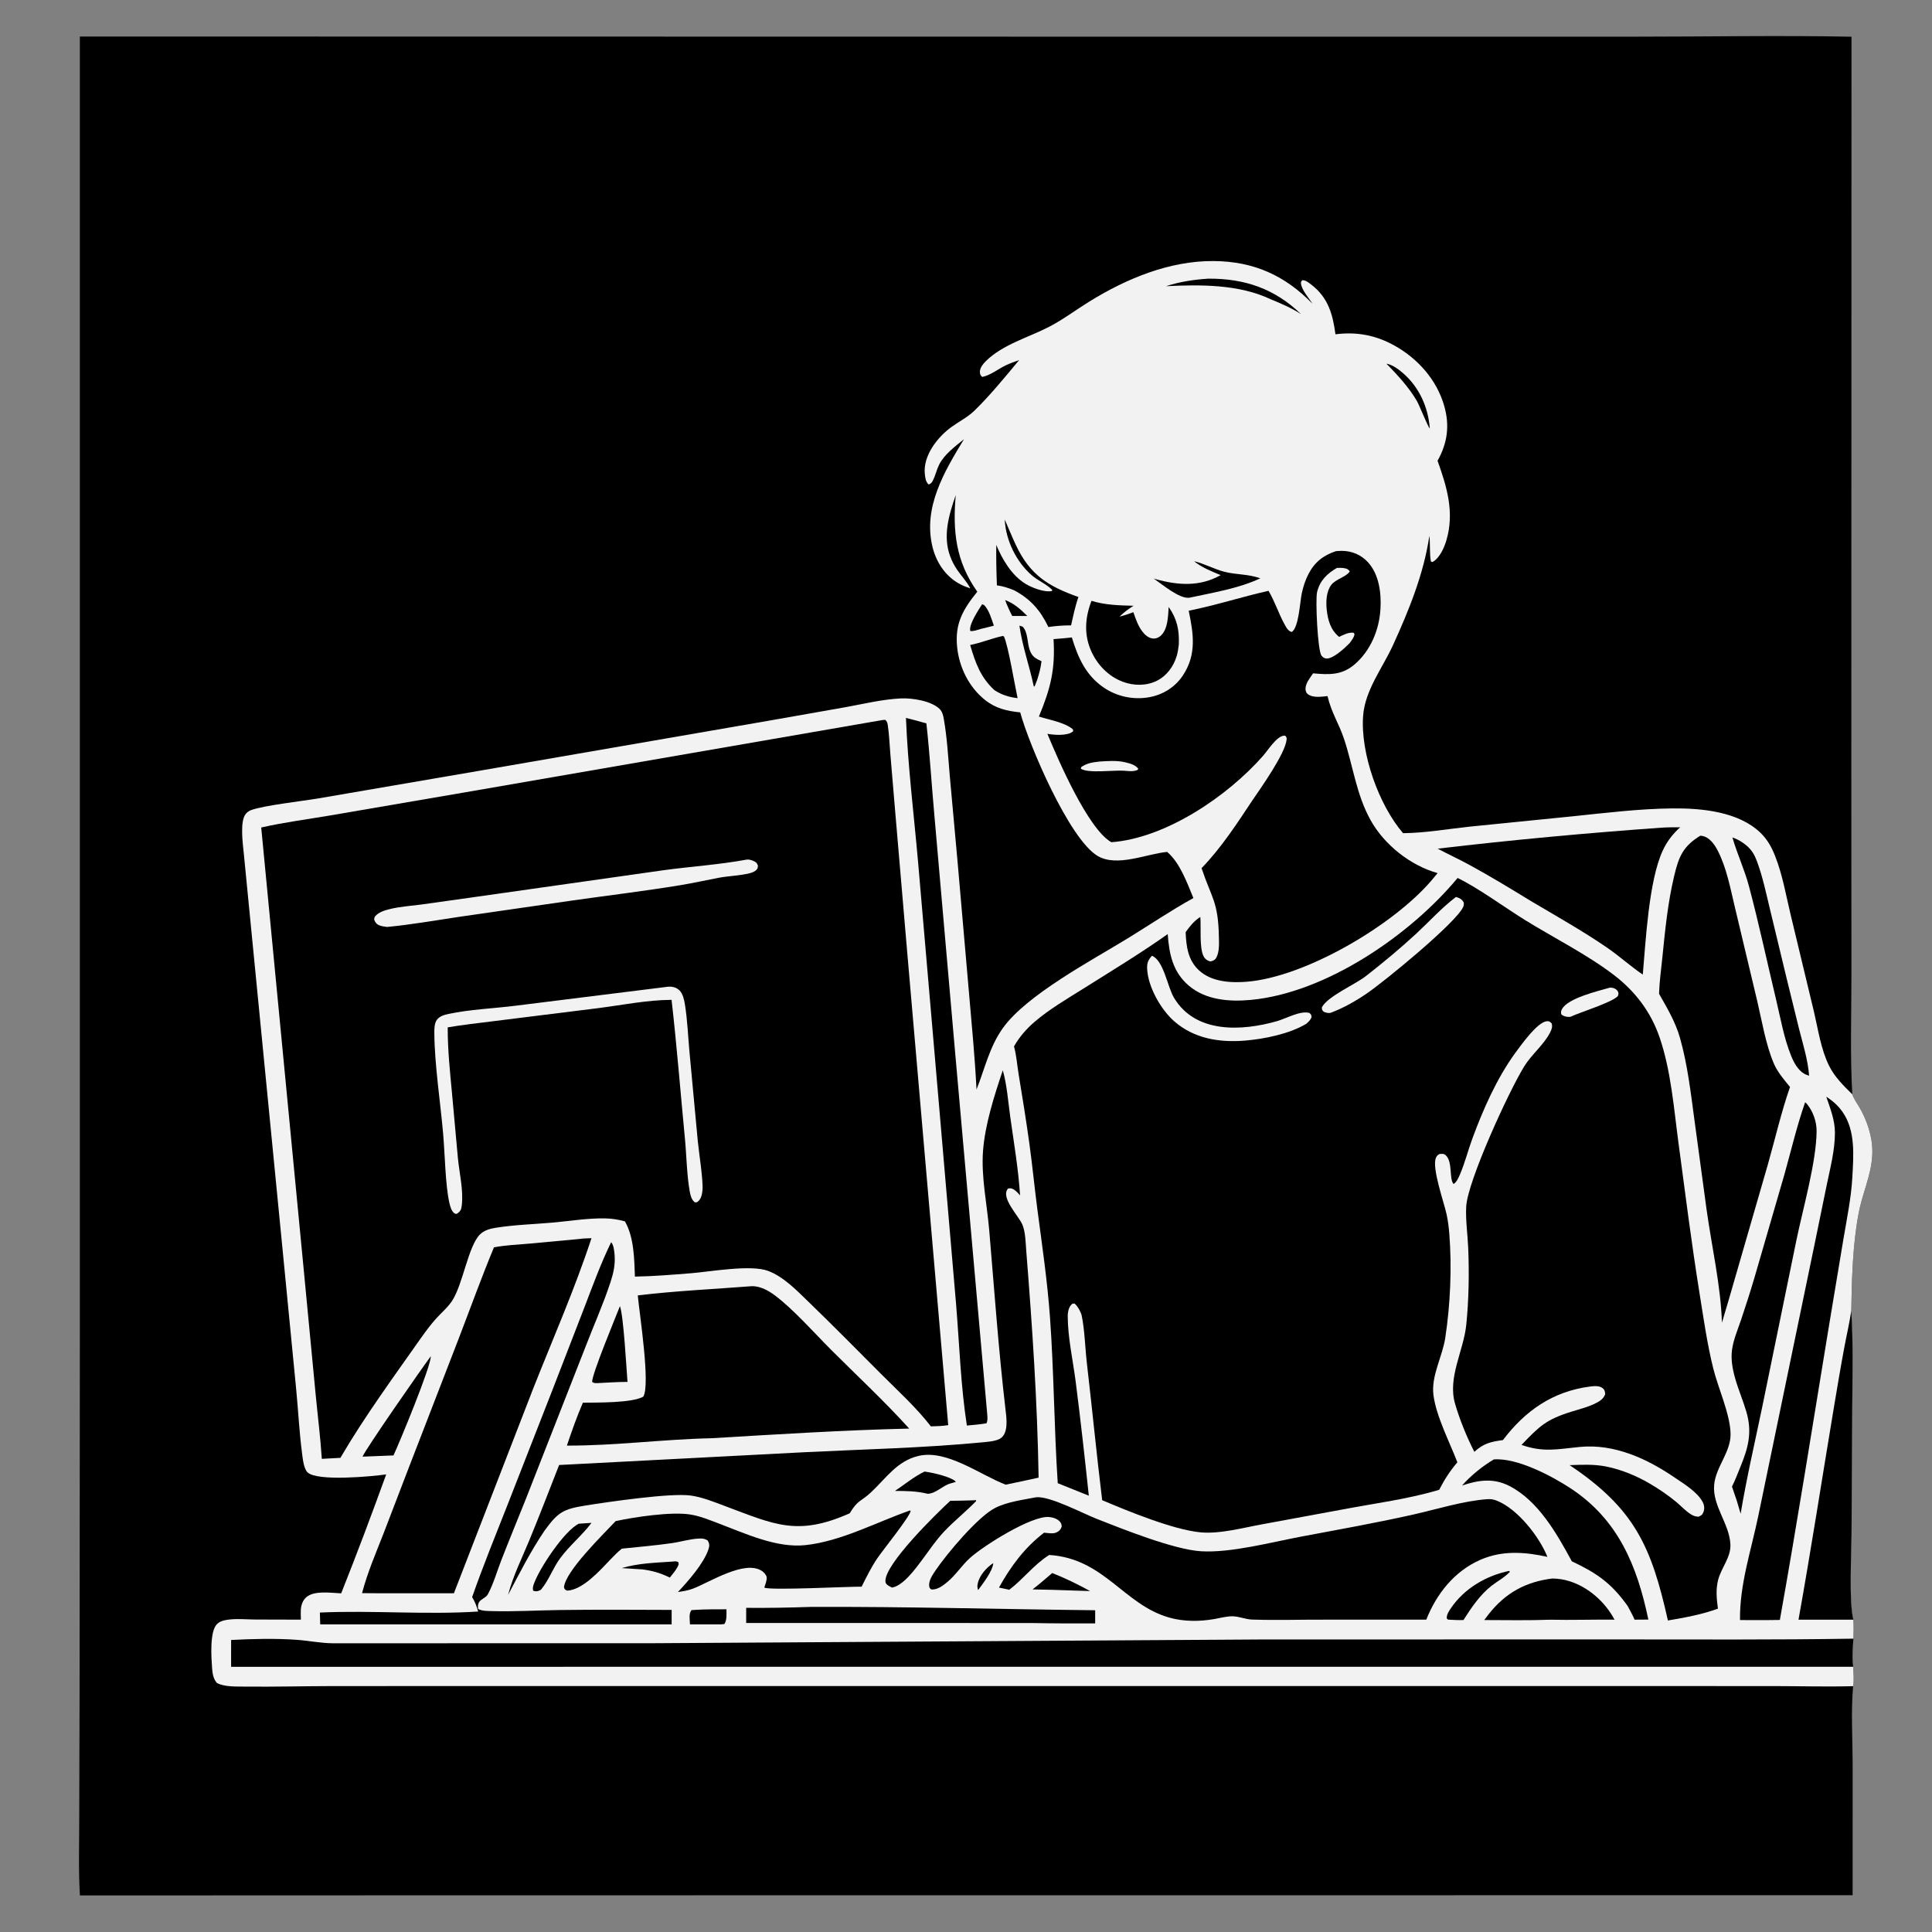 <?xml version="1.0" encoding="utf-8" ?>
<svg xmlns="http://www.w3.org/2000/svg" xmlns:xlink="http://www.w3.org/1999/xlink" width="979" height="979">
	<rect width="100%" height="100%" fill="#808080" stroke="none"/>
	<path transform="scale(0.956 0.956)" d="M42.328 19.357L631.956 19.444L866.575 19.438C904.814 19.442 943.164 18.707 981.391 19.459L981.297 407.124L981.351 516.973C981.354 537.906 980.623 559.145 981.806 580.034C981.852 580.162 981.896 580.292 981.945 580.42C982.932 582.992 984.591 585.178 985.941 587.562C988.781 592.576 990.875 598.241 991.883 603.919C993.955 615.592 989.864 625.344 986.768 636.333C985.488 640.876 984.654 645.575 983.988 650.243C981.9 664.857 981.508 679.975 981.277 694.718C982.348 711.888 981.901 728.905 981.784 746.093L981.409 813.524C981.351 824.227 979.972 849.001 982.382 858.505C982.568 861.889 982.552 865.192 982.412 868.577C982.069 873.396 981.625 878.684 982.306 883.473C982.42 886.75 982.836 890.514 982.25 893.751C981.053 907.199 981.972 921.477 981.997 935.002L981.989 1004.56L249.659 1004.61L42.364 1004.68C41.536 991.466 41.997 977.971 41.998 964.731L42.183 894.589L42.331 701.488L42.328 19.357Z"/>
	<path fill="#F2F2F2" transform="scale(0.956 0.956)" d="M540.214 190.849C537.814 191.714 535.331 192.567 533.034 193.679C529.048 195.609 524.993 198.919 520.623 199.802C519.83 199.061 519.514 198.613 519.402 197.482C519.177 195.215 521.068 192.89 522.563 191.411C531.553 182.52 545.149 178.903 556.179 173.173C563.483 169.379 570.254 164.276 577.254 159.938C596.937 147.74 619.843 138.182 643.314 138.37C664.506 138.54 680.955 145.901 695.67 160.989C693.853 158.075 689.633 153.355 689.578 149.976C689.564 149.131 689.822 149.087 690.331 148.507C692.243 148.548 693.694 149.828 695.146 150.948C704.005 157.78 706.429 166.538 707.863 177.188C719.04 175.781 728.996 177.588 738.912 183.047C751.395 189.919 761.495 201.203 765.479 215.04C768.498 225.527 767.261 234.78 761.974 244.222C766.965 258.147 771.002 271.533 766.682 286.324C765.515 290.321 763.074 295.844 759.291 297.911L758.451 297.635C757.632 293.308 758.181 288.465 757.642 283.989C754.713 304.054 746.707 323.714 738.321 342.049C732.767 354.191 723.492 365.842 722.511 379.534C721.09 399.362 730.809 426.608 743.687 441.625C755.597 441.528 767.433 439.381 779.256 438.137L833.766 432.667C851.196 430.861 868.813 428.682 886.351 428.498C901.792 428.336 921.557 430.119 933.271 441.55C936.877 445.069 939.099 449.16 940.924 453.793C944.853 463.774 946.706 474.768 949.212 485.187L961.519 536.391C963.71 545.772 965.208 556.287 969.52 564.939C972.489 570.897 977.111 575.434 981.806 580.034C981.852 580.162 981.896 580.292 981.945 580.42C982.932 582.992 984.591 585.178 985.941 587.562C988.781 592.576 990.875 598.241 991.883 603.919C993.955 615.592 989.864 625.344 986.768 636.333C985.488 640.876 984.654 645.575 983.988 650.243C981.9 664.857 981.508 679.975 981.277 694.718C982.348 711.888 981.901 728.905 981.784 746.093L981.409 813.524C981.351 824.227 979.972 849.001 982.382 858.505C982.568 861.889 982.552 865.192 982.412 868.577C982.069 873.396 981.625 878.684 982.306 883.473C982.42 886.75 982.836 890.514 982.25 893.751C968.398 894.138 954.599 893.736 940.75 893.71L868.536 893.692L636.079 893.691L281.706 893.691L176.249 893.707C160.9 893.737 145.554 894.145 130.202 893.982C125.798 893.935 118.829 894.244 114.935 892.03C112.993 889.767 112.609 886.924 112.401 884.027C112.014 878.634 111.073 864.99 114.916 860.954C116.293 859.508 118.208 858.936 120.127 858.622C124.944 857.831 130.4 858.382 135.277 858.431L159.484 858.495C159.445 856.828 159.374 855.136 159.442 853.469C159.546 850.944 160.407 848.293 162.366 846.588C166.593 842.908 175.569 844.342 180.844 844.552C189.123 823.751 197.091 802.564 204.706 781.508C197.129 782.59 168.099 785.352 162.988 780.405C160.945 778.427 160.421 772.759 160.066 770.018C158.641 759.012 158.089 747.808 157.025 736.752L149.847 663.02L129.198 452.11C128.726 447.303 127.001 435.11 130.355 431.299C131.055 430.503 132.023 429.785 133.022 429.417C139.843 426.901 160.202 424.634 168.568 423.226L252.938 408.746L407.344 382.04L448.483 374.788C457.983 373.053 467.87 370.652 477.52 370.193C483.426 369.912 493.644 371.488 498.025 375.778C499.501 377.222 499.934 379.187 500.279 381.149C502.041 391.153 502.57 401.452 503.458 411.566L507.53 456.411L513.691 527.142C515.134 543.907 516.763 560.686 517.606 577.493C522.063 566.296 524.442 554.9 531.61 544.884C544.252 527.218 578.991 508.899 597.8 497.343C609.422 490.203 620.593 482.617 632.559 476.013C629.159 467.855 625.483 457.364 618.637 451.546C607.663 452.607 592.046 459.761 581.811 453.705C566.795 444.82 545.461 394.929 540.767 377.597C533.566 376.862 527.647 375.496 521.866 370.82C513.527 364.075 508.46 353.704 507.343 343.121C506.024 330.63 510.388 323.047 518.014 313.64C506.635 297.542 504.906 281.682 506.591 262.442C505.662 265.101 504.773 267.767 504.012 270.48C500.779 282.012 500.472 291.997 507.487 302.24C509.612 305.343 512.187 307.974 514.007 311.296C514.109 311.482 514.206 311.671 514.306 311.859C512.001 311.114 509.844 310.244 507.752 309.007C500.759 304.87 496.191 297.732 494.285 289.956C489.143 268.969 500.506 250.013 510.959 232.798C506.344 236.563 500.476 240.872 497.774 246.318C496.462 248.964 495.848 251.962 494.525 254.617C493.93 255.81 493.482 256.343 492.25 256.804C490.677 255.448 490.425 253.292 490.209 251.3C489.155 241.607 496.909 231.66 504.401 226.268C508.409 223.383 512.925 221.156 516.482 217.683C525.01 209.357 532.602 200.004 540.214 190.849Z"/>
	<path transform="scale(0.956 0.956)" d="M526.487 828.511C526.112 832.901 521.047 839.25 518.451 842.821C518.063 841.661 517.961 840.815 518.19 839.625C519.056 835.107 522.765 830.999 526.487 828.511Z"/>
	<path transform="scale(0.956 0.956)" d="M532.769 318.063C537.533 319.834 540.986 322.974 544.512 326.498L536.526 326.498C535.097 323.721 533.847 320.996 532.769 318.063Z"/>
	<path transform="scale(0.956 0.956)" d="M520.579 320.278L521.599 320.674C524.317 323.441 525.535 328.053 526.795 331.632C524.516 332.277 522.18 332.789 519.88 333.362C518.127 333.869 516.175 334.668 514.339 334.472C514.3 334.327 514.241 334.185 514.223 334.036C513.788 330.524 518.703 323.235 520.579 320.278Z"/>
	<path transform="scale(0.956 0.956)" d="M734.89 192.778C737.922 193.239 741.216 195.661 743.532 197.656C752.246 205.163 757.023 215.815 757.869 227.112C756.798 226.169 752.436 214.981 750.992 212.488C746.935 205.482 740.566 198.55 734.89 192.778Z"/>
	<path transform="scale(0.956 0.956)" d="M540.343 331.639L541.996 332.124C544.98 334.993 544.399 341.021 545.909 344.856C547.205 348.148 548.933 349.051 552.061 350.488C551.623 354.05 550.777 357.224 549.657 360.621L548.371 363.913L547.937 363.726C545.658 353.021 541.896 342.528 540.343 331.639Z"/>
	<path transform="scale(0.956 0.956)" d="M356.455 827.714C357.767 827.595 358.327 827.416 359.538 827.984L359.736 829.163C358.798 831.8 356.745 833.999 355.045 836.194C350.022 833.769 346.014 832.593 340.48 831.858L329.553 831.173C338.338 828.554 347.37 828.341 356.455 827.714Z"/>
	<path transform="scale(0.956 0.956)" d="M557.738 833.788C564.697 836.55 571.268 839.742 577.818 843.351L569.125 843.069C561.85 842.799 554.583 842.566 547.304 842.466C550.884 839.714 554.288 836.704 557.738 833.788Z"/>
	<path transform="scale(0.956 0.956)" d="M368.723 853.297C374.168 852.984 379.617 853.019 385.068 853.005C385.034 855.446 385.383 858.777 383.957 860.828L382.125 861.003L365.712 861.004C365.707 858.456 364.918 855.605 366.516 853.446L368.723 853.297Z"/>
	<path transform="scale(0.956 0.956)" d="M490.057 780.005L490.881 780.125C494.503 780.629 504.21 782.805 506.627 785.368C506.187 785.67 506.42 785.556 505.799 785.733L503.686 786.338C499.442 787.561 496.238 791.569 491.763 791.79C485.96 790.347 480.32 790.274 474.38 790.259C479.654 786.769 484.308 782.77 490.057 780.005Z"/>
	<path transform="scale(0.956 0.956)" d="M640.25 147.71C640.384 147.707 640.518 147.702 640.652 147.702C659.83 147.606 675.726 153.069 689.595 166.479C684.523 163.234 679.164 160.95 673.622 158.66C656.721 150.628 636.356 150.801 618.066 151.698C625.319 149.322 632.658 148.233 640.25 147.71Z"/>
	<path transform="scale(0.956 0.956)" d="M306.8 807.649L313.54 807.188C308.584 813.783 301.978 819.113 296.998 825.833C293.062 831.143 291.02 837.486 286.758 842.599C286.636 842.673 286.519 842.755 286.392 842.82C285.043 843.522 284.042 843.683 282.621 843.172C282.268 841.79 282.488 840.946 282.959 839.603C285.908 831.194 299.293 811.219 306.8 807.649Z"/>
	<path transform="scale(0.956 0.956)" d="M799.988 832.651L800.299 833.16C797.596 836.072 793.769 838.071 790.63 840.519C784.456 845.334 779.865 852.166 775.715 858.701C772.992 858.818 770.258 858.615 767.536 858.489L766.84 857.81C766.824 855.765 767.836 854.23 768.943 852.579C776.012 842.034 787.732 835.158 799.988 832.651Z"/>
	<path transform="scale(0.956 0.956)" d="M632.886 297.464C638.412 298.773 643.36 301.588 648.811 303.027C655.242 304.724 661.648 304.181 668.036 306.542C656.467 311.949 642.869 314.135 630.418 316.83C625.127 317.515 615.959 309.677 611.56 306.687C611.935 306.798 612.31 306.909 612.688 307.013C624.551 310.287 636.018 311.056 647.014 304.844C642.014 302.748 637.149 300.904 632.886 297.464Z"/>
	<path transform="scale(0.956 0.956)" d="M328.597 692.318C330.505 697.436 332.025 725.037 332.604 732.476C327.284 732.476 321.933 732.874 316.619 733.126C315.295 733.15 315.018 733.166 313.871 732.535C313.606 728.618 326.462 697.891 328.597 692.318Z"/>
	<path transform="scale(0.956 0.956)" d="M228.345 718.886C228.516 724.172 211.665 764.822 208.563 771.452L192.212 772.1C192.368 770.075 224.926 723.32 228.345 718.886Z"/>
	<path transform="scale(0.956 0.956)" d="M531.391 337.121L532.12 337.302C534.481 342.423 537.91 363.45 539.379 370.062C534.627 369.478 531.046 368.377 527.043 365.781C519.661 358.907 517.016 351.311 514.236 341.886C520.008 340.743 525.602 338.401 531.391 337.121Z"/>
	<path transform="scale(0.956 0.956)" d="M516.327 795.233L517.303 795.115L517.405 795.648C511.984 801.237 505.828 806.092 500.471 811.755C496.007 816.475 492.402 821.96 488.514 827.15C485.229 831.535 478.606 840.654 472.773 841.498C472.196 841.205 471.82 841.027 471.248 840.677C470.243 840.063 469.413 839.499 469.325 838.225C468.707 829.258 496.512 802.113 503.692 795.507C507.899 795.508 512.12 795.332 516.327 795.233Z"/>
	<path transform="scale(0.956 0.956)" d="M532.557 275.392C534.564 279.887 536.372 284.478 538.474 288.929C545.977 304.819 555.678 310.81 571.628 316.445C569.906 321.301 568.86 326.453 567.733 331.477C563.654 331.475 559.736 331.753 555.701 332.35C551.442 323.505 546.224 317.484 537.511 312.869C534.502 311.642 531.644 310.686 528.413 310.275C528.126 303.119 527.986 296.006 528.073 288.844C531.338 296.609 536.159 304.862 543.494 309.401C546.822 311.46 553.602 314.156 557.6 313.252L557.734 312.646C554.612 309.565 550.213 307.825 546.854 304.894C538.717 297.795 533.296 286.729 532.586 275.934C532.574 275.754 532.567 275.573 532.557 275.392Z"/>
	<path transform="scale(0.956 0.956)" d="M918.275 443.913C921.001 444.786 923.522 446.302 925.705 448.146C928.53 450.534 930.01 453.11 931.279 456.533C934.328 464.756 936.161 473.573 938.212 482.088L947.103 518.991L953.653 545.62C955.733 553.766 958.277 561.759 958.92 570.181C958.002 569.895 957.047 569.56 956.218 569.068C952.967 567.137 950.869 563.249 949.478 559.863C945.619 550.47 943.822 539.908 941.465 530.043C936.676 509.999 932.351 489.722 927.061 469.814C924.698 460.916 920.797 452.668 918.275 443.913Z"/>
	<path transform="scale(0.956 0.956)" d="M822.828 836.687C825.87 836.728 828.848 837.167 831.756 838.07C841.972 841.242 850.813 849.129 855.782 858.504C844.389 858.392 833.031 858.783 821.625 858.533C810.007 858.962 798.341 858.733 786.716 858.708C787.456 857.703 788.205 856.707 788.974 855.725C797.838 844.403 808.607 838.432 822.828 836.687Z"/>
	<path transform="scale(0.956 0.956)" d="M578.551 318.476C585.79 320.712 593.322 320.892 600.829 321.086C598.074 322.819 595.711 324.589 593.385 326.87C595.923 326.21 598.3 325.454 600.742 324.498C601.95 327.983 603.212 331.735 605.471 334.697C606.852 336.507 608.75 338.231 611.12 338.448C612.555 338.579 613.943 338.074 615.036 337.151C619.117 333.706 619.117 326.627 619.457 321.72C623.94 328.137 625.136 334.008 624.831 341.621C624.596 343.633 624.303 345.719 623.727 347.667C622.085 353.222 618.487 358.168 613.258 360.814C607.718 363.616 600.996 363.538 595.245 361.414C587.53 358.565 581.534 352.313 578.275 344.842C574.476 336.133 575.176 327.18 578.551 318.476Z"/>
	<path transform="scale(0.956 0.956)" d="M429.61 851.748C479.941 851.527 530.182 852.986 580.497 853.516L580.497 860.495C569.202 860.518 557.918 860.505 546.625 860.285L395.507 860.253L395.518 852.243C406.896 852.35 418.238 852.137 429.61 851.748Z"/>
	<path transform="scale(0.956 0.956)" d="M791.794 773.574C804.01 772.597 822.306 782.214 832.338 788.783C857.685 805.38 867.756 829.885 873.712 858.461L866.423 858.509C865.335 856.005 864.007 853.622 862.711 851.221C854.026 839.052 846.372 833.851 833.138 827.554C825.209 812.932 815.314 795.396 799.97 787.607C791.446 783.28 783.566 784.54 774.959 787.392C779.74 782.019 785.628 777.257 791.794 773.574Z"/>
	<path transform="scale(0.956 0.956)" d="M953.299 858.507C960.025 821.092 965.8 783.488 972.059 745.991C973.851 735.256 975.647 724.52 977.65 713.822C978.842 707.46 980.351 701.12 981.277 694.718C982.348 711.888 981.901 728.905 981.784 746.093L981.409 813.524C981.351 824.227 979.972 849.001 982.382 858.505L953.299 858.507Z"/>
	<path transform="scale(0.956 0.956)" d="M956.807 584.263C957.345 584.64 957.75 585.131 958.153 585.648C961.133 589.462 962.909 594.67 962.887 599.507C962.816 615.701 955.572 640.915 952.162 657.491L934.148 745.403C930.206 764.407 925.818 783.203 922.624 802.361L920.569 795.401L918.031 787.963C919.69 784.746 920.973 781.219 922.355 777.872C926.578 767.651 928.892 759.418 925.702 748.45C923.954 742.444 921.438 736.665 919.73 730.646C918.349 725.777 917.37 720.579 918.059 715.513C918.813 709.966 921.189 704.549 922.959 699.256C925.42 691.894 927.817 684.504 929.999 677.055L945.877 622.363C949.43 609.666 952.463 596.717 956.807 584.263Z"/>
	<path transform="scale(0.956 0.956)" d="M323.933 658.439C325.332 659.837 325.65 663.559 325.786 665.542C326.125 670.493 325.168 674.769 323.645 679.44C319.855 691.063 314.721 702.484 310.34 713.909L278.674 794.678C274.344 805.443 269.925 816.182 265.715 826.995C263.422 832.882 261.589 839.492 258.593 845.041C257.554 846.966 255.095 847.412 253.969 849.178C253.243 850.316 253.288 851.515 253.411 852.793C255.336 853.989 258.604 853.897 260.849 853.96C272.742 854.297 284.791 853.55 296.698 853.394C316.46 853.136 336.239 853.258 356.003 853.33L356.009 861.003L272.75 861L169.725 861.005L169.554 854.732C197.468 853.477 225.556 855.991 253.436 854.192C252.676 851.395 251.773 849.02 250.254 846.54C256.141 829.772 262.821 813.361 269.337 796.828L292.803 736.797L309.682 693.179C314.172 681.485 318.445 669.713 323.933 658.439Z"/>
	<path transform="scale(0.956 0.956)" d="M482.474 800.575L482.655 800.965C482.242 803.942 467.731 821.952 464.973 826.035C461.77 830.776 459.266 835.924 456.692 841.022C449.589 840.914 408.284 843.109 405.117 841.505C405.566 840.044 406.677 837.375 406.351 835.879C406.097 834.71 404.912 833.41 403.956 832.758C394.844 826.549 376.194 838.684 367.29 842.069C364.709 843.051 362.054 843.442 359.339 843.852C364.838 837.979 372.984 828.801 375.532 821.172C376.142 819.345 376.061 818.265 375.163 816.576C373.605 815.556 372.405 815.43 370.603 815.505C365.744 815.708 360.876 817.254 356.056 817.946C347.291 819.204 338.4 819.94 329.592 820.869C327.377 822.653 325.444 824.667 323.469 826.707C318.017 832.415 308.913 842.717 300.634 843.12C299.366 842.529 299.405 842.631 298.92 841.327C299.758 832.694 319.674 813.377 326.325 806.272C336.428 804.068 355.571 801.23 365.579 802.72C370.964 803.521 376.05 805.669 381.111 807.581C395.108 812.87 411.608 820.611 426.834 819.004C445.857 816.996 464.545 806.811 482.474 800.575Z"/>
	<path transform="scale(0.956 0.956)" d="M480.205 380.539C483.846 381.416 487.44 382.408 491.039 383.444C492.829 399.681 493.809 416.074 495.283 432.35L506.255 557.73L523.239 749.116C523.382 750.905 523.666 752.749 522.874 754.42C519.441 755.022 515.957 755.287 512.489 755.619C509.25 734.698 508.536 712.908 506.817 691.804L497.821 586.883L486.602 456.623C484.369 431.315 481.205 405.924 480.205 380.539Z"/>
	<path transform="scale(0.956 0.956)" d="M880.804 438.701C884.027 438.468 887.314 438.54 890.547 438.497C886.578 442.145 883.556 446.02 881.293 450.943C873.95 466.919 872.351 498.415 870.764 516.585C864.201 512.144 858.259 506.695 851.671 502.19C838.78 493.376 825.053 485.657 811.624 477.702C800.825 471.092 790.037 464.526 778.913 458.468C773.355 455.441 767.628 452.792 762.036 449.838C801.477 445.184 841.191 441.52 880.804 438.701Z"/>
	<path transform="scale(0.956 0.956)" d="M968.017 581.293C971.462 583.557 974.271 585.986 976.645 589.382C983.562 599.276 982.469 612.332 981.841 623.871C981.247 634.763 978.968 645.768 977.152 656.506L969.326 703.502C960.82 755.235 952.636 807.043 943.415 858.654C939.697 858.743 935.969 858.715 932.25 858.743L922.293 858.713C922.034 839.951 928.187 821.807 931.979 803.552L961.911 659.054L968.278 628.013C970.126 619.119 972.602 609.58 972.609 600.478C972.614 593.65 970.149 587.661 968.017 581.293Z"/>
	<path transform="scale(0.956 0.956)" d="M901.245 442.97C901.498 442.992 901.752 443.001 902.003 443.036C905.968 443.587 908.727 447.482 910.435 450.776C915.152 459.871 917.125 470.64 919.502 480.553L931.415 530.574C933.944 541.331 935.865 553.345 940.141 563.537C942.095 568.194 945.634 572.291 948.795 576.163C944.139 589.528 940.916 603.632 937.053 617.251L916.561 688.113L912.714 701.101C912.116 681.677 907.281 660.618 904.593 641.249L898.107 593.433C896.166 578.987 894.493 564.436 890.542 550.365C888.14 541.81 883.747 534.415 879.379 526.755C879.583 520.273 880.518 513.705 881.164 507.245C882.596 492.933 884.032 478.469 887.363 464.451C889.798 454.205 891.966 448.65 901.245 442.97Z"/>
	<path transform="scale(0.956 0.956)" d="M398.34 681.753C398.671 681.75 399.002 681.728 399.332 681.746C403.38 681.961 407.34 684.107 410.53 686.479C420.516 693.908 431.528 706.466 440.553 715.49C454.336 729.271 468.865 742.771 481.927 757.22C447.03 758.028 411.94 760.273 377.093 762.333C351.562 762.867 326.019 766.336 300.484 766.241C303.053 758.543 305.749 750.955 308.955 743.495C316.443 743.396 334.791 743.715 340.948 740.327C344.868 734.283 338.934 696.138 338.051 686.634C357.978 684.219 378.311 683.321 398.34 681.753Z"/>
	<path transform="scale(0.956 0.956)" d="M531.534 567.306C533.748 575.036 534.399 584.297 535.525 592.301C537.445 605.947 539.814 619.853 540.687 633.597C539.747 632.541 538.669 631.315 537.469 630.558C536.324 629.835 535.63 629.729 534.338 629.982C530.055 634.668 540.051 644.579 541.921 649.129C543.589 653.185 543.607 658.47 543.951 662.801C547.143 702.911 549.866 742.979 550.516 783.226C544.704 784.5 538.893 785.769 533.062 786.952C519.419 781.726 501.946 768.203 486.916 771.699C475.549 774.343 469.678 783.489 461.761 790.931C456.235 796.125 454.816 794.751 450.398 802.118C422.813 814.37 410.75 808.2 384.292 798.289C378.422 796.09 372.466 793.638 366.228 792.722C355.75 791.183 322.096 796.124 310.421 797.989C298.515 799.891 295.749 801.508 288.623 811.351C281.288 822.174 275.411 833.808 269.323 845.353C271.926 835.329 276.579 826.09 280.514 816.554C285.985 803.292 291.13 789.884 296.365 776.527L425.833 769.781C457.015 768.226 488.587 767.551 519.652 764.602C522.532 764.329 527.242 764.072 529.804 762.712C534.732 760.095 533.53 751.895 532.997 747.353C529.284 715.686 527.034 683.717 524.327 651.944C523.169 638.351 520.029 623.76 521.046 610.162C522.111 595.926 527.02 580.792 531.534 567.306Z"/>
	<path transform="scale(0.956 0.956)" d="M307.335 656.701C309.298 656.356 311.51 656.426 313.512 656.314C304.685 683.183 293.144 709.419 282.731 735.72L240.597 844.505L199.75 844.5L191.903 844.449C194.734 833.622 199.203 823.276 203.272 812.875L216.953 777.217L243.186 709.39C249.378 693.275 255.194 677.11 261.819 661.157C268.017 659.981 274.483 659.705 280.768 659.167L307.335 656.701Z"/>
	<path transform="scale(0.956 0.956)" d="M549.176 793.627C556.288 792.838 573.841 802.132 581.266 805.05C595.009 810.452 622.135 821.344 636.545 822.243C652.269 823.225 673.735 817.491 689.551 814.505C709.62 810.716 729.833 807.154 749.751 802.638C762.187 799.818 775.377 795.647 788.091 794.657C790.241 794.49 791.697 794.726 793.673 795.544C804.597 800.066 815.876 814.48 820.21 825.21C808.085 822.554 796.216 821.698 784.587 826.816C770.86 832.857 761.414 844.842 755.999 858.501L702.75 858.499C689.737 858.435 676.689 858.892 663.678 858.453C660.11 858.333 656.798 856.759 653.278 856.713C650.19 856.674 646.776 857.626 643.725 858.163C635.834 859.55 627.399 859.586 619.647 857.373C595.553 850.494 585.332 826.091 556.148 824.213C548.033 829.263 542.533 836.905 534.968 842.649L529.508 841.489C535.778 830.178 543.068 820.364 553.393 812.412C555.21 812.552 558.066 813.082 559.729 812.375C561.359 811.681 562.193 810.823 562.779 809.126C562.616 807.984 562.582 807.507 561.821 806.584C560.527 805.016 558.049 804.271 556.099 804.091C546.804 803.233 521.405 819.295 514.281 825.67C509.875 829.612 506.743 834.678 502.251 838.451C499.888 840.436 496.872 842.767 493.632 842.501C493.054 841.976 492.75 841.894 492.586 841.083C491.98 838.09 494.217 834.861 495.819 832.49C501.752 823.71 518.293 803.944 527.455 799.298C533.957 796 542.091 795.031 549.176 793.627Z"/>
	<path transform="scale(0.956 0.956)" d="M122.506 869.275C134.036 868.673 145.663 868.376 157.191 869.178C163.717 869.633 170.092 871.003 176.665 871.021L346.25 870.989L669.995 868.999L858.805 868.98C900.026 868.987 941.193 869.232 982.412 868.577C982.069 873.396 981.625 878.684 982.306 883.473L122.497 883.493L122.506 869.275Z"/>
	<path transform="scale(0.956 0.956)" d="M708.168 292.131C709.195 292.053 710.224 291.982 711.254 291.982C716.528 291.983 721.445 294.066 725.034 297.952C731.003 304.415 732.21 314.348 731.717 322.782C731.071 333.811 726.489 344.947 717.952 352.213C711.146 358.007 704.367 357.646 696.014 356.9C694.512 359.136 692.061 362.061 692.002 364.858C691.977 366.035 692.172 367.05 693.105 367.828C695.771 370.048 700.409 369.282 703.652 368.973C705.79 377.952 709.655 383.42 712.382 391.581C717.234 406.102 718.894 421.13 726.525 434.801C733.799 447.833 747.573 458.736 761.998 462.795C760.986 464.038 759.967 465.275 758.929 466.496C738.55 490.48 691.652 518.028 660.633 520.387C652.181 521.03 642.263 520.445 635.651 514.453C629.691 509.052 628.749 501.645 628.451 494.084C630.745 490.911 632.844 488.154 636.233 486.035C636.708 491.557 635.594 502.298 637.987 506.932C638.725 508.362 640.083 509.311 641.62 509.608C643.118 509.203 643.954 508.987 644.753 507.502C646.41 504.425 646.149 499.922 646.078 496.519C645.682 477.694 642.267 476.336 636.892 460.159C647.276 449.47 655.545 436.696 663.762 424.335C668.323 417.641 681.244 399.482 681.967 392.019C682.075 390.9 681.895 390.774 681.223 389.958C681.006 389.955 680.789 389.937 680.573 389.95C676.721 390.174 671.98 397.8 669.423 400.705C650.539 422.157 617.81 444.307 589.072 446.417C576.706 439.445 560.828 402.665 555.169 388.959C557.495 389.351 560.032 389.604 562.395 389.481C564.421 389.375 567.44 389.053 568.883 387.516L568.646 386.548C564.241 382.843 556.111 381.565 550.671 379.803C556.846 364.955 559.402 354.854 558.425 338.768C561.668 338.563 564.901 338.2 568.133 337.873C571.353 348.45 575.394 357.703 584.758 364.252C591.884 369.236 600.867 371.127 609.409 369.508C616.607 368.144 622.931 364.155 627.002 358.005C634.338 346.921 632.63 335.939 630.073 323.719C644.343 320.861 658.18 316.359 672.37 313.165C675.755 318.822 677.686 325.16 680.866 330.899C681.85 332.675 682.648 334.411 684.672 334.982C688.466 332.726 689.047 318.788 690.031 314.364C690.802 310.895 691.9 307.441 693.54 304.279C696.824 297.941 701.473 294.315 708.168 292.131Z"/>
	<path fill="#F2F2F2" transform="scale(0.956 0.956)" d="M582.557 403.682C587.164 403.36 591.968 402.991 596.507 404.071C598.828 404.623 602.045 405.491 603.39 407.578L602.718 408.229C600.352 409.07 598.078 408.702 595.625 408.507C590.48 408.155 576.558 410.032 572.921 407.446L573.098 406.593C576.207 404.464 578.909 404.13 582.557 403.682Z"/>
	<path fill="#F2F2F2" transform="scale(0.956 0.956)" d="M708.618 301.029C709.995 300.952 711.596 300.925 712.95 301.246C714.122 301.525 714.774 301.848 715.442 302.868C713.594 305.837 708.086 306.871 705.666 309.997C702.95 313.505 702.786 319.021 703.242 323.25C703.838 328.772 705.343 333.989 709.795 337.571C712.221 336.478 714.76 335.033 717.492 335.392L717.976 336.222C717.589 338.077 716.435 339.412 715.341 340.916C712.879 343.421 706.752 349.201 703.134 349.048C701.947 348.999 701.17 348.4 700.459 347.508C698.408 344.929 697.163 317.783 698.124 313.833C699.607 307.738 703.388 304.08 708.618 301.029Z"/>
	<path transform="scale(0.956 0.956)" d="M467.828 381.645L469.252 381.558C470.113 382.381 470.356 382.99 470.543 384.18C471.322 389.112 471.47 394.359 471.902 399.35L474.422 429.303L480.846 504.475L502.603 755.403C499.543 755.901 496.507 755.964 493.415 756.048C485.533 745.899 476.138 737.417 467.086 728.348C454.214 715.451 441.416 702.457 428.309 689.798C422.123 683.824 415.334 676.736 407.129 673.64C397.981 670.189 376.533 674.048 366.38 674.87C356.459 675.673 346.496 676.489 336.541 676.668C336.185 667.144 336.073 655.826 331.24 647.382C327.732 646.424 324.348 645.871 320.708 645.809C311.425 645.652 302.1 647.217 292.861 648.038C282.881 648.925 272.508 649.196 262.636 650.805C259.68 651.286 256.589 652.141 254.412 654.313C248.171 660.542 245.443 680.468 239.707 689.408C237.521 692.815 234.049 695.727 231.316 698.74C228.415 701.939 225.898 705.343 223.387 708.847C208.693 729.793 193.341 750.639 180.429 772.729L170.583 773.269C169.849 761.964 168.425 750.673 167.336 739.395L161.079 673.915L138.457 438.616C150.482 435.881 163.015 434.286 175.181 432.2L246.524 419.973L467.828 381.645Z"/>
	<path fill="#F2F2F2" transform="scale(0.956 0.956)" d="M395.764 455.636C397.047 455.47 398.335 455.889 399.503 456.412C400.853 457.017 401.15 457.414 401.731 458.751C401.648 459.486 401.724 460.109 401.254 460.719C400.299 461.956 398.737 462.514 397.267 462.879C392.054 464.175 386.255 464.278 380.901 465.279C374.157 466.539 367.44 468.072 360.672 469.184C341.841 472.281 322.8 474.563 303.901 477.24L243.541 485.952C230.769 487.84 218.022 490.11 205.165 491.335C203.769 491.139 202.239 490.983 200.932 490.424C199.554 489.836 198.827 488.797 198.323 487.42C198.438 486.698 198.396 486.269 198.879 485.671C200.603 483.537 203.865 482.544 206.423 481.905C211.828 480.554 217.771 480.164 223.312 479.444L249.031 475.84L351.682 461.263C366.442 459.246 381.081 458.355 395.764 455.636Z"/>
	<path fill="#F2F2F2" transform="scale(0.956 0.956)" d="M352.657 523.189C353.345 523.059 354.073 523.004 354.771 522.983C356.792 522.921 358.86 523.589 360.275 525.075C361.984 526.87 362.655 529.991 363.037 532.357C364.363 540.578 364.69 549.211 365.451 557.514L369.851 604.707C370.406 610.742 372.826 625.588 372.347 630.874C372.153 633.004 371.616 635.667 369.779 636.999C369.096 637.495 368.947 637.311 368.186 637.217C366.534 635.87 365.984 633.664 365.616 631.647C364.035 622.976 363.9 612.378 363.041 603.466C360.683 578.991 358.761 554.395 355.966 529.97C342.973 530.043 330.077 532.698 317.217 534.346L249.206 542.817C245.218 543.295 241.27 543.894 237.309 544.56C237.271 556.462 238.527 568.187 239.635 580.022L242.695 613.695C243.464 621.732 245.725 630.933 244.766 638.891C244.488 641.194 244.154 641.915 242.342 643.288C241.585 643.386 241.611 643.531 241.056 643.216C239.311 642.226 238.616 639.455 238.203 637.656C236.066 628.356 235.81 611.486 234.9 601.082C233.422 584.195 230.356 564.369 230.22 547.729C230.202 545.467 230.19 542.295 231.659 540.436C233.132 538.57 235.572 537.893 237.794 537.423C249.263 534.997 261.752 534.545 273.432 533.061L352.657 523.189Z"/>
	<path transform="scale(0.956 0.956)" d="M772.608 465.362C784.137 471.017 797.489 480.988 808.864 487.99C824.002 497.31 841.527 506.13 855.496 516.835C866.739 525.451 875.015 536.329 879.641 549.779C885.725 567.466 887.223 587.485 889.699 605.961C893.251 632.463 896.582 659.008 900.826 685.41C902.959 698.679 904.864 712.213 908.089 725.258C910.687 735.767 917.112 749.579 917.287 760.031C917.449 769.751 909.396 777.537 908.584 787.126C907.648 798.182 916.597 807.563 917.201 818.451C917.595 825.552 912.195 831.088 910.605 837.777C909.412 842.795 909.91 847.616 910.597 852.657C902.051 855.81 893.021 857.401 884.078 858.939C875.294 819.792 866.544 799.768 831.997 776.602C838.496 776.37 844.939 776.049 851.356 777.332C859.437 778.949 867.497 782.284 874.585 786.457C879.458 789.326 884.278 792.593 888.619 796.222C891.253 798.424 893.666 801.157 896.653 802.891C897.885 803.606 898.863 803.852 900.272 803.924C901.617 803.365 902.32 802.991 902.891 801.525C903.587 799.738 903.394 797.901 902.531 796.21C899.804 790.871 892.466 786.453 887.536 783.089C872.95 773.137 855.636 765.202 837.523 766.936C825.587 768.079 818.217 770.001 806.477 765.877C816.108 755.82 819.583 752.382 833.171 748.185C837.17 746.95 841.376 745.9 845.165 744.098C847.647 742.916 849.856 741.667 850.836 738.995C850.733 737.729 850.621 736.773 849.6 735.888C847.865 734.385 844.883 734.66 842.79 734.935C822.944 737.545 808.406 747.788 796.636 763.307C790.157 764.213 786.396 765.047 781.475 769.546C777.443 761.629 773.729 752.573 771.256 744.049C767.205 730.089 775.804 716.055 777.207 702.124C778.543 688.855 778.778 675.106 778.241 661.781C777.947 654.489 776.789 646.812 777.162 639.56C777.848 626.195 799.704 578.492 807.924 565.211C811.828 558.903 818.085 554.008 821.528 547.479C822.385 545.854 823.041 544.27 822.462 542.435C821.567 541.648 821.23 541.174 819.938 541.291C814.775 541.756 806.23 554.028 803.08 558.23C793.353 571.661 786.082 588.11 780.391 603.612C778.142 609.739 776.526 616.174 773.989 622.181C773.265 623.895 772.107 626.699 770.453 627.578C767.983 624.721 770.15 615.83 766.269 612.315C765.212 611.358 764.305 611.616 762.998 611.673C761.962 612.356 761.611 612.553 761.106 613.738C758.856 619.021 765.378 637.265 766.75 643.565C767.491 646.964 767.931 650.427 768.204 653.893C769.617 671.82 768.76 691.408 766.057 709.194C764.546 719.136 758.508 729.272 759.801 739.418C761.239 750.697 768.337 764.306 772.482 775.092C768.591 779.649 765.559 784.326 762.851 789.662C746.547 794.587 728.95 796.793 712.215 799.986L669.528 807.857C659.212 809.703 646.735 813.198 636.318 812.215C621.813 810.846 597.919 800.97 584.211 795.178C581.258 771.055 578.929 746.811 576.108 722.662C575.173 714.659 574.967 705.072 573.365 697.388C572.978 695.531 571.404 692.673 570.02 691.361C569.399 690.772 569.538 690.974 568.553 690.988C568.054 691.363 567.947 691.403 567.509 691.96C566.406 693.362 565.95 695.69 565.952 697.427C565.965 708.96 568.686 720.818 570.155 732.247C572.745 752.398 574.977 772.58 577.128 792.781L560.658 786.172C558.725 756.835 558.663 727.457 556.537 698.115C555.152 678.998 552.4 660.278 549.897 641.315C548.356 629.647 547.253 617.933 545.636 606.272C543.931 593.976 541.978 581.739 539.942 569.495C539.127 564.593 538.791 559.417 537.472 554.641C540.257 549.737 543.882 545.523 548.137 541.839C556.155 534.897 565.672 529.423 574.633 523.779C589.566 514.373 604.539 505.328 618.953 495.111C619.703 505.672 621.631 515.18 630.066 522.391C639.075 530.092 651.514 531.05 662.842 530.014C702.739 526.365 747.493 495.664 772.608 465.362Z"/>
	<path fill="#F2F2F2" transform="scale(0.956 0.956)" d="M853.239 523.518C853.42 523.51 853.6 523.491 853.78 523.493C855.164 523.505 856.574 524.089 857.388 525.264C858.12 526.32 857.875 526.869 857.558 527.97C854.592 531.273 837.973 536.406 832.432 538.936C832.282 538.959 832.134 538.995 831.983 539.004C830.441 539.101 828.726 538.696 827.576 537.652C827.348 536.467 827.315 536.042 827.927 534.898C831.07 529.021 847.033 525.336 853.239 523.518Z"/>
	<path fill="#F2F2F2" transform="scale(0.956 0.956)" d="M771.739 475.426C773.74 476.061 774.888 476.573 775.917 478.492C775.923 479.268 775.901 479.952 775.584 480.677C771.936 489.004 733.895 520.189 724.343 526.675C718.343 530.749 711.933 534.396 705.12 536.906C703.663 537.017 702.954 536.803 701.632 536.29C700.697 535.248 700.671 535.312 700.669 533.921C703.799 528.005 718.216 521.902 724.047 517.338C733.153 510.211 742.294 502.661 750.771 494.794C757.733 488.333 764.162 481.178 771.739 475.426Z"/>
	<path fill="#F2F2F2" transform="scale(0.956 0.956)" d="M610.573 506.604C616.815 509.047 618.807 523.058 622.258 528.838C633.687 547.979 658.3 546.566 676.918 541.251C681.793 539.86 688.986 535.656 693.941 536.87C694.998 537.733 694.97 537.698 695.198 539.045C694.708 540.675 693.647 541.51 692.449 542.631C683.572 548.016 670.021 550.753 659.768 551.582C646.344 552.668 632.92 550.523 622.455 541.382C615.341 535.168 608.572 523.231 608.054 513.722C607.879 510.524 608.488 508.983 610.573 506.604Z"/>
</svg>
